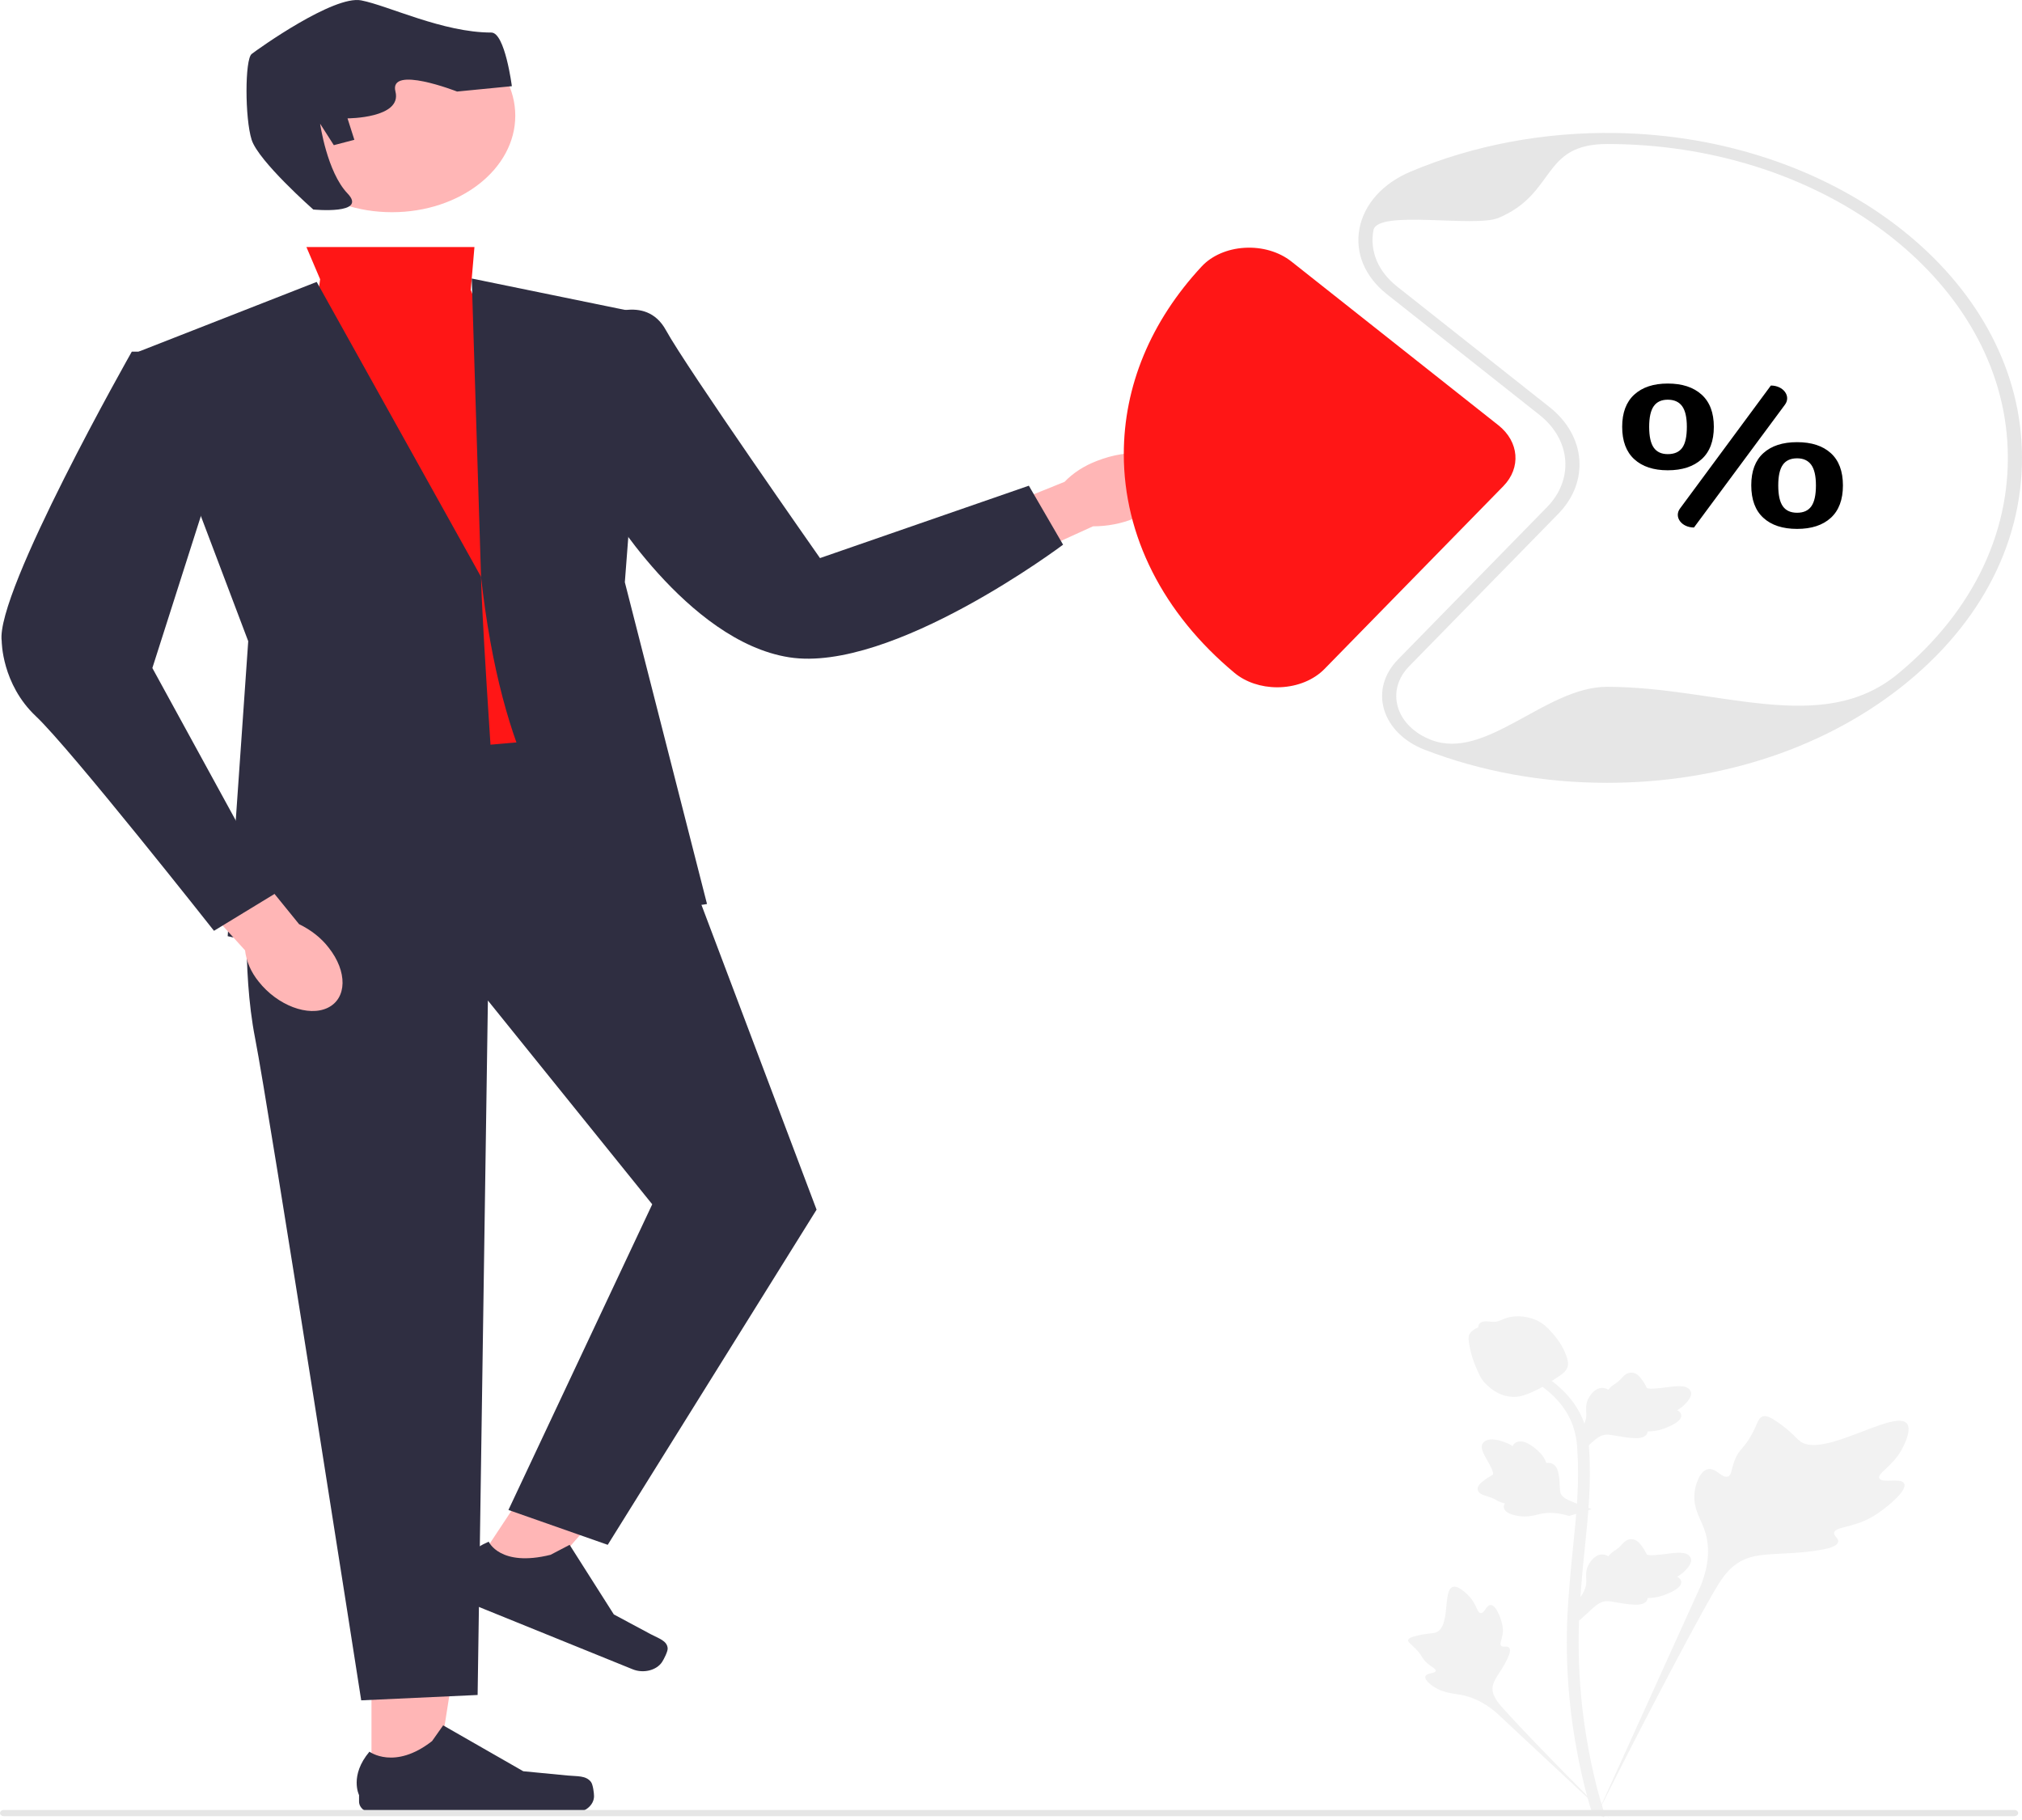 <svg width="250" height="225" viewBox="0 0 250 225" fill="none" xmlns="http://www.w3.org/2000/svg">
<g clip-path="url(#clip0_50_3937)">
<path d="M235.389 183.338C234.896 182.688 232.767 183.384 232.376 182.794C231.986 182.207 233.964 181.311 235.094 179.266C235.298 178.897 236.582 176.572 235.632 175.855C233.829 174.495 225.582 180.106 222.695 178.27C222.062 177.867 221.619 177.063 219.702 175.756C218.94 175.237 218.479 175.002 218.032 175.09C217.399 175.213 217.349 175.877 216.67 177.182C215.651 179.139 215.049 179.021 214.455 180.583C214.015 181.742 214.116 182.416 213.597 182.547C212.864 182.733 212.189 181.503 211.259 181.613C210.31 181.726 209.737 183.157 209.556 184.229C209.216 186.24 210.159 187.568 210.682 188.963C211.25 190.48 211.587 192.786 210.275 196.051L197.289 224.704C200.156 218.824 208.457 202.707 211.945 196.718C212.952 194.989 214.064 193.236 216.347 192.544C218.545 191.877 221.564 192.275 225.412 191.549C225.862 191.464 227.109 191.216 227.266 190.641C227.396 190.166 226.662 189.901 226.775 189.456C226.926 188.86 228.369 188.852 230.142 188.164C231.392 187.679 232.171 187.101 232.84 186.605C233.042 186.455 236.044 184.203 235.389 183.338Z" fill="#F2F2F2"/>
<path d="M184.295 198.422C183.746 198.423 183.567 199.442 183.085 199.423C182.604 199.403 182.614 198.384 181.658 197.36C181.485 197.175 180.399 196.011 179.675 196.169C178.303 196.469 179.44 201.258 177.456 201.838C177.021 201.965 176.389 201.903 175.017 202.263C174.471 202.406 174.191 202.516 174.117 202.712C174.012 202.991 174.414 203.202 175.036 203.84C175.969 204.796 175.721 204.993 176.528 205.672C177.128 206.176 177.579 206.331 177.512 206.569C177.417 206.904 176.451 206.809 176.252 207.198C176.049 207.595 176.78 208.228 177.4 208.607C178.562 209.318 179.667 209.339 180.692 209.54C181.807 209.759 183.35 210.295 185.017 211.742L199.229 225C196.371 222.202 188.665 214.361 185.917 211.292C185.124 210.406 184.346 209.473 184.571 208.396C184.787 207.359 185.908 206.314 186.563 204.625C186.64 204.428 186.844 203.877 186.529 203.651C186.269 203.464 185.891 203.669 185.645 203.497C185.314 203.267 185.726 202.711 185.806 201.831C185.863 201.21 185.725 200.744 185.608 200.344C185.572 200.223 185.026 198.419 184.295 198.422Z" fill="#F2F2F2"/>
<path d="M195.254 200.348L194.923 198.035L195.075 197.859C195.774 197.048 196.131 196.256 196.135 195.504C196.136 195.385 196.129 195.265 196.122 195.144C196.093 194.661 196.057 194.061 196.457 193.362C196.681 192.972 197.31 192.069 198.256 192.181C198.511 192.209 198.703 192.301 198.849 192.408C198.871 192.381 198.893 192.354 198.916 192.325C199.211 191.973 199.444 191.822 199.669 191.677C199.842 191.565 200.02 191.45 200.3 191.178C200.422 191.058 200.518 190.953 200.598 190.865C200.843 190.598 201.163 190.28 201.726 190.285C202.328 190.308 202.643 190.697 202.852 190.955C203.226 191.416 203.395 191.748 203.507 191.968C203.547 192.048 203.594 192.139 203.617 192.166C203.811 192.39 205.388 192.181 205.982 192.105C207.317 191.931 208.472 191.78 208.948 192.439C209.289 192.91 209.035 193.534 208.172 194.342C207.903 194.593 207.617 194.784 207.363 194.934C207.574 195.032 207.762 195.183 207.839 195.42C208.018 195.98 207.403 196.542 206.01 197.092C205.664 197.229 205.198 197.413 204.545 197.501C204.238 197.542 203.961 197.552 203.724 197.558C203.719 197.665 203.687 197.781 203.604 197.901C203.359 198.253 202.85 198.42 202.082 198.38C201.238 198.345 200.542 198.219 199.929 198.109C199.393 198.012 198.931 197.931 198.569 197.95C197.897 197.992 197.379 198.413 196.772 198.96L195.254 200.348Z" fill="#F2F2F2"/>
<path d="M196.79 186.573L194.016 187.411L193.761 187.341C192.581 187.016 191.512 186.947 190.583 187.134C190.435 187.164 190.289 187.2 190.14 187.236C189.552 187.38 188.82 187.559 187.854 187.434C187.316 187.363 186.041 187.116 185.939 186.371C185.909 186.171 185.974 186.002 186.069 185.864C186.03 185.855 185.992 185.845 185.95 185.834C185.44 185.7 185.195 185.562 184.959 185.429C184.777 185.326 184.589 185.22 184.182 185.078C184.003 185.015 183.849 184.969 183.72 184.931C183.328 184.813 182.853 184.652 182.717 184.223C182.592 183.762 182.994 183.424 183.26 183.2C183.734 182.801 184.101 182.589 184.344 182.448C184.433 182.397 184.533 182.339 184.562 182.314C184.788 182.11 184.13 180.969 183.886 180.538C183.332 179.571 182.853 178.735 183.546 178.207C184.042 177.829 184.876 177.863 186.093 178.312C186.472 178.452 186.78 178.62 187.03 178.774C187.098 178.59 187.236 178.409 187.509 178.291C188.156 178.013 189.007 178.337 190.039 179.252C190.297 179.48 190.641 179.786 190.916 180.258C191.045 180.48 191.127 180.687 191.194 180.865C191.328 180.842 191.48 180.837 191.648 180.87C192.145 180.966 192.481 181.309 192.626 181.901C192.798 182.549 192.818 183.108 192.837 183.601C192.854 184.031 192.871 184.401 192.986 184.671C193.209 185.169 193.861 185.454 194.69 185.776L196.79 186.573Z" fill="#F2F2F2"/>
<path d="M195.254 179.757L194.923 177.443L195.075 177.268C195.774 176.457 196.131 175.665 196.135 174.913C196.136 174.794 196.129 174.674 196.122 174.552C196.093 174.07 196.057 173.47 196.457 172.77C196.681 172.381 197.31 171.478 198.256 171.59C198.511 171.618 198.703 171.709 198.849 171.816C198.871 171.79 198.893 171.763 198.916 171.734C199.211 171.382 199.444 171.231 199.669 171.086C199.842 170.974 200.02 170.859 200.3 170.587C200.422 170.467 200.518 170.362 200.598 170.274C200.843 170.007 201.163 169.688 201.726 169.694C202.328 169.716 202.643 170.106 202.852 170.364C203.226 170.824 203.395 171.156 203.507 171.376C203.547 171.457 203.594 171.547 203.617 171.575C203.811 171.799 205.388 171.59 205.982 171.514C207.317 171.339 208.472 171.189 208.948 171.848C209.289 172.319 209.035 172.943 208.172 173.75C207.903 174.002 207.617 174.193 207.363 174.342C207.574 174.441 207.762 174.591 207.839 174.828C208.018 175.389 207.403 175.951 206.01 176.501C205.664 176.638 205.198 176.821 204.545 176.909C204.238 176.951 203.961 176.961 203.724 176.966C203.719 177.074 203.687 177.19 203.604 177.309C203.359 177.661 202.85 177.829 202.082 177.789C201.238 177.754 200.542 177.628 199.929 177.517C199.393 177.421 198.931 177.34 198.569 177.359C197.897 177.401 197.379 177.822 196.772 178.368L195.254 179.757Z" fill="#F2F2F2"/>
<path d="M198.278 224.666L197.658 224.362L196.937 224.427C196.925 224.375 196.886 224.254 196.827 224.065C196.504 223.031 195.519 219.883 194.697 214.925C194.123 211.464 193.799 207.906 193.732 204.348C193.665 200.784 193.88 198.086 194.053 195.918C194.183 194.282 194.342 192.725 194.497 191.208C194.911 187.155 195.301 183.327 195.011 179.088C194.946 178.142 194.812 176.172 193.342 174.077C192.49 172.861 191.316 171.782 189.852 170.871L190.762 169.975C192.378 170.982 193.677 172.178 194.623 173.527C196.253 175.851 196.4 177.997 196.47 179.028C196.765 183.341 196.371 187.206 195.953 191.298C195.799 192.81 195.641 194.361 195.511 195.989C195.34 198.138 195.126 200.812 195.193 204.33C195.258 207.845 195.579 211.36 196.145 214.777C196.957 219.673 197.927 222.774 198.246 223.793C198.416 224.337 198.452 224.451 198.278 224.666Z" fill="#F2F2F2"/>
<path d="M187.173 172.688C187.113 172.688 187.052 172.687 186.991 172.683C185.747 172.631 184.595 172.048 183.566 170.951C183.084 170.435 182.837 169.846 182.345 168.672C182.269 168.491 181.898 167.573 181.673 166.309C181.525 165.483 181.543 165.138 181.752 164.833C181.984 164.494 182.359 164.257 182.782 164.097C182.763 163.988 182.778 163.875 182.839 163.76C183.088 163.283 183.75 163.345 184.108 163.375C184.289 163.393 184.515 163.417 184.759 163.407C185.143 163.392 185.349 163.303 185.661 163.169C185.96 163.04 186.332 162.881 186.883 162.792C187.97 162.615 188.881 162.856 189.182 162.935C190.762 163.348 191.54 164.309 192.442 165.423C192.622 165.647 193.239 166.46 193.646 167.575C193.94 168.379 193.899 168.737 193.81 169.002C193.63 169.549 193.206 169.862 192.128 170.552C191.003 171.275 190.438 171.637 189.953 171.857C188.823 172.367 188.114 172.688 187.173 172.688Z" fill="#F2F2F2"/>
<path d="M140.211 64.099C144.163 62.552 146.347 59.701 145.09 57.732C143.832 55.762 139.609 55.42 135.655 56.968C134.065 57.57 132.682 58.461 131.622 59.566L114.982 66.287L119.176 72.335L135.135 65.067C136.901 65.067 138.642 64.735 140.211 64.099Z" fill="#FFB6B6"/>
<path d="M45.931 220.439L53.852 220.438L57.62 196.514L45.93 196.514L45.931 220.439Z" fill="#FFB6B6"/>
<path d="M73.069 220.298C73.316 220.623 73.446 221.673 73.446 222.051C73.446 223.214 72.242 224.156 70.757 224.156H46.227C45.214 224.156 44.393 223.513 44.393 222.72V221.92C44.393 221.92 43.18 219.517 45.678 216.554C45.678 216.554 48.783 218.874 53.423 215.241L54.791 213.3L64.695 218.972L70.185 219.501C71.386 219.617 72.451 219.483 73.069 220.298Z" fill="#2F2E41"/>
<path d="M58.369 194.133L65.404 196.984L82.796 177.095L72.415 172.886L58.369 194.133Z" fill="#FFB6B6"/>
<path d="M82.551 203.778C82.579 204.156 82.078 205.135 81.856 205.471C81.174 206.503 79.551 206.907 78.233 206.372L56.449 197.541C55.55 197.176 55.198 196.31 55.664 195.605L56.133 194.895C56.133 194.895 56.467 192.324 60.425 190.592C60.425 190.592 61.82 193.77 68.074 192.214L70.428 190.983L75.894 199.586L80.458 202.032C81.457 202.567 82.481 202.832 82.551 203.778Z" fill="#2F2E41"/>
<path d="M37.887 30.543H58.66L58.206 35.847L71.752 69.658L74.292 92.199L48.893 95.514L37.041 53.747L39.58 34.521L37.887 30.543Z" fill="#FF1616"/>
<path d="M39.157 34.852L17.145 43.471L30.691 79.271L28.151 115.735C28.151 115.735 62.863 124.353 61.169 99.823C59.476 75.294 59.476 71.316 59.476 71.316L39.157 34.852Z" fill="#2F2E41"/>
<path d="M74.292 39.318C74.292 39.318 79.795 36.178 82.335 40.819C84.875 45.46 101.384 68.995 101.384 68.995L127.207 60.045L131.44 67.338C131.44 67.338 110.274 83.249 97.574 81.26C84.875 79.271 74.715 62.034 74.715 62.034L74.292 39.318Z" fill="#2F2E41"/>
<path d="M30.691 109.105C30.691 109.105 29.844 119.712 31.537 128.331C33.231 136.949 44.66 210.207 44.66 210.207L59.053 209.544L60.323 123.69L80.642 148.883L62.863 186.672L75.139 190.981L100.961 149.546L83.182 102.475L78.102 90.541L40.004 93.856L30.691 109.105Z" fill="#2F2E41"/>
<path d="M87.415 111.757C87.415 111.757 64.556 117.061 59.476 71.316L58.327 34.432L79.795 38.83L77.255 71.979L87.415 111.757Z" fill="#2F2E41"/>
<path d="M48.47 26.234C56.886 26.234 63.709 20.891 63.709 14.3C63.709 7.709 56.886 2.367 48.47 2.367C40.053 2.367 33.23 7.709 33.23 14.3C33.23 20.891 40.053 26.234 48.47 26.234Z" fill="#FFB6B6"/>
<path d="M38.734 25.902C38.734 25.902 31.961 19.936 31.114 17.284C30.267 14.632 30.267 7.339 31.114 6.676C31.961 6.013 41.274 -0.616 44.66 0.047C48.047 0.709 54.76 4.024 60.746 4.024C62.439 4.024 63.286 10.654 63.286 10.654L56.513 11.317C56.513 11.317 48.047 8.002 48.893 11.317C49.74 14.632 42.967 14.632 42.967 14.632L43.813 17.284L41.274 17.947L39.58 15.295C39.58 15.295 40.427 21.262 42.967 23.913C45.507 26.565 38.734 25.902 38.734 25.902Z" fill="#2F2E41"/>
<path d="M31.986 121.358C34.31 124.301 38.132 125.748 40.524 124.59C42.915 123.432 42.97 120.107 40.645 117.164C39.737 115.978 38.48 114.979 36.978 114.252L26.932 101.879L19.618 105.695L30.298 117.487C30.458 118.864 31.037 120.192 31.986 121.358Z" fill="#FFB6B6"/>
<path d="M20.531 43.471H16.298C16.298 43.471 -0.635 73.305 0.212 79.272C0.212 79.272 0.212 84.575 4.445 88.553C8.678 92.531 26.457 115.072 26.457 115.072L34.077 110.431L18.838 82.586L28.151 53.416L20.531 43.471Z" fill="#2F2E41"/>
<path d="M249.529 224.146C249.529 224.357 249.31 224.529 249.039 224.529H0.49C0.219 224.529 0 224.357 0 224.146C0 223.934 0.219 223.762 0.49 223.762H249.039C249.31 223.762 249.529 223.934 249.529 224.146Z" fill="#E6E6E6"/>
<path d="M157.911 84.967C155.912 84.967 154.006 84.328 152.635 83.186C143.807 75.838 138.946 66.236 138.946 56.149C138.946 47.743 142.276 39.718 148.576 32.94C149.821 31.602 151.753 30.761 153.877 30.635C156.034 30.505 158.144 31.124 159.665 32.327L185.264 52.575C187.826 54.601 188.088 57.837 185.873 60.1L163.751 82.711C162.436 84.055 160.443 84.874 158.283 84.96C158.159 84.965 158.035 84.967 157.911 84.967Z" fill="#FF1616"/>
<path d="M198.699 96.777C190.806 96.777 183.232 95.407 176.188 92.705C173.63 91.724 171.788 89.915 171.136 87.743C170.484 85.57 171.104 83.308 172.837 81.538L191.272 62.695C194.626 59.267 194.229 54.368 190.35 51.299L171.478 36.372C168.75 34.215 167.513 31.256 168.085 28.253C168.659 25.236 170.96 22.673 174.397 21.222C182.147 17.95 190.928 16.294 199.793 16.443C226.509 16.879 248.53 33.572 249.927 54.445C250.672 65.597 245.697 76.183 235.916 84.253C226.129 92.329 212.911 96.777 198.699 96.777ZM198.718 17.803C190.508 17.803 192.472 23.901 185.291 26.933C182.344 28.177 170.307 25.869 169.815 28.455C169.325 31.026 170.385 33.561 172.721 35.409L191.593 50.335C196.084 53.888 196.543 59.56 192.661 63.528L174.226 82.37C172.812 83.814 172.307 85.658 172.839 87.43C173.37 89.201 174.872 90.676 176.957 91.476C183.76 94.085 191.075 84.908 198.699 84.908C212.427 84.908 225.194 91.111 234.647 83.311C244.095 75.515 248.901 65.289 248.18 54.517C246.832 34.356 225.561 18.234 199.757 17.812C199.41 17.806 199.063 17.803 198.718 17.803Z" fill="#E6E6E6"/>
<path d="M202.061 56.771C201.064 55.859 200.566 54.524 200.566 52.765C200.566 51.023 201.064 49.696 202.061 48.784C203.058 47.872 204.438 47.416 206.201 47.416C207.984 47.416 209.38 47.872 210.388 48.784C211.395 49.696 211.899 51.023 211.899 52.765C211.899 54.524 211.395 55.859 210.388 56.771C209.38 57.683 207.984 58.139 206.201 58.139C204.438 58.139 203.058 57.683 202.061 56.771ZM207.995 55.353C208.373 54.828 208.562 53.965 208.562 52.765C208.562 51.599 208.368 50.748 207.979 50.214C207.591 49.68 206.998 49.413 206.201 49.413C205.424 49.413 204.847 49.68 204.469 50.214C204.092 50.748 203.903 51.599 203.903 52.765C203.903 53.948 204.092 54.807 204.469 55.341C204.847 55.875 205.424 56.142 206.201 56.142C207.019 56.142 207.617 55.88 207.995 55.353ZM207.715 62.867L218.95 47.662C220.501 47.662 221.469 48.978 220.691 50.029L209.443 65.214C207.905 65.214 206.944 63.909 207.715 62.867ZM218.021 64.018C217.024 63.106 216.526 61.763 216.526 59.988C216.526 58.246 217.024 56.923 218.021 56.019C219.018 55.115 220.408 54.663 222.193 54.663C223.976 54.663 225.367 55.115 226.363 56.019C227.36 56.923 227.859 58.254 227.859 60.012C227.859 61.771 227.36 63.106 226.363 64.018C225.367 64.93 223.976 65.386 222.193 65.386C220.408 65.386 219.018 64.93 218.021 64.018ZM223.955 62.588C224.333 62.055 224.522 61.196 224.522 60.012C224.522 58.846 224.328 57.995 223.94 57.461C223.551 56.927 222.969 56.66 222.193 56.66C221.395 56.66 220.807 56.927 220.43 57.461C220.052 57.995 219.863 58.846 219.863 60.012C219.863 61.196 220.052 62.055 220.43 62.588C220.807 63.123 221.395 63.389 222.193 63.389C222.99 63.389 223.578 63.123 223.955 62.588Z" fill="black"/>
</g>
<defs>
<clipPath id="clip0_50_3937">
<rect width="250" height="225" fill="white"/>
</clipPath>
</defs>
</svg>
